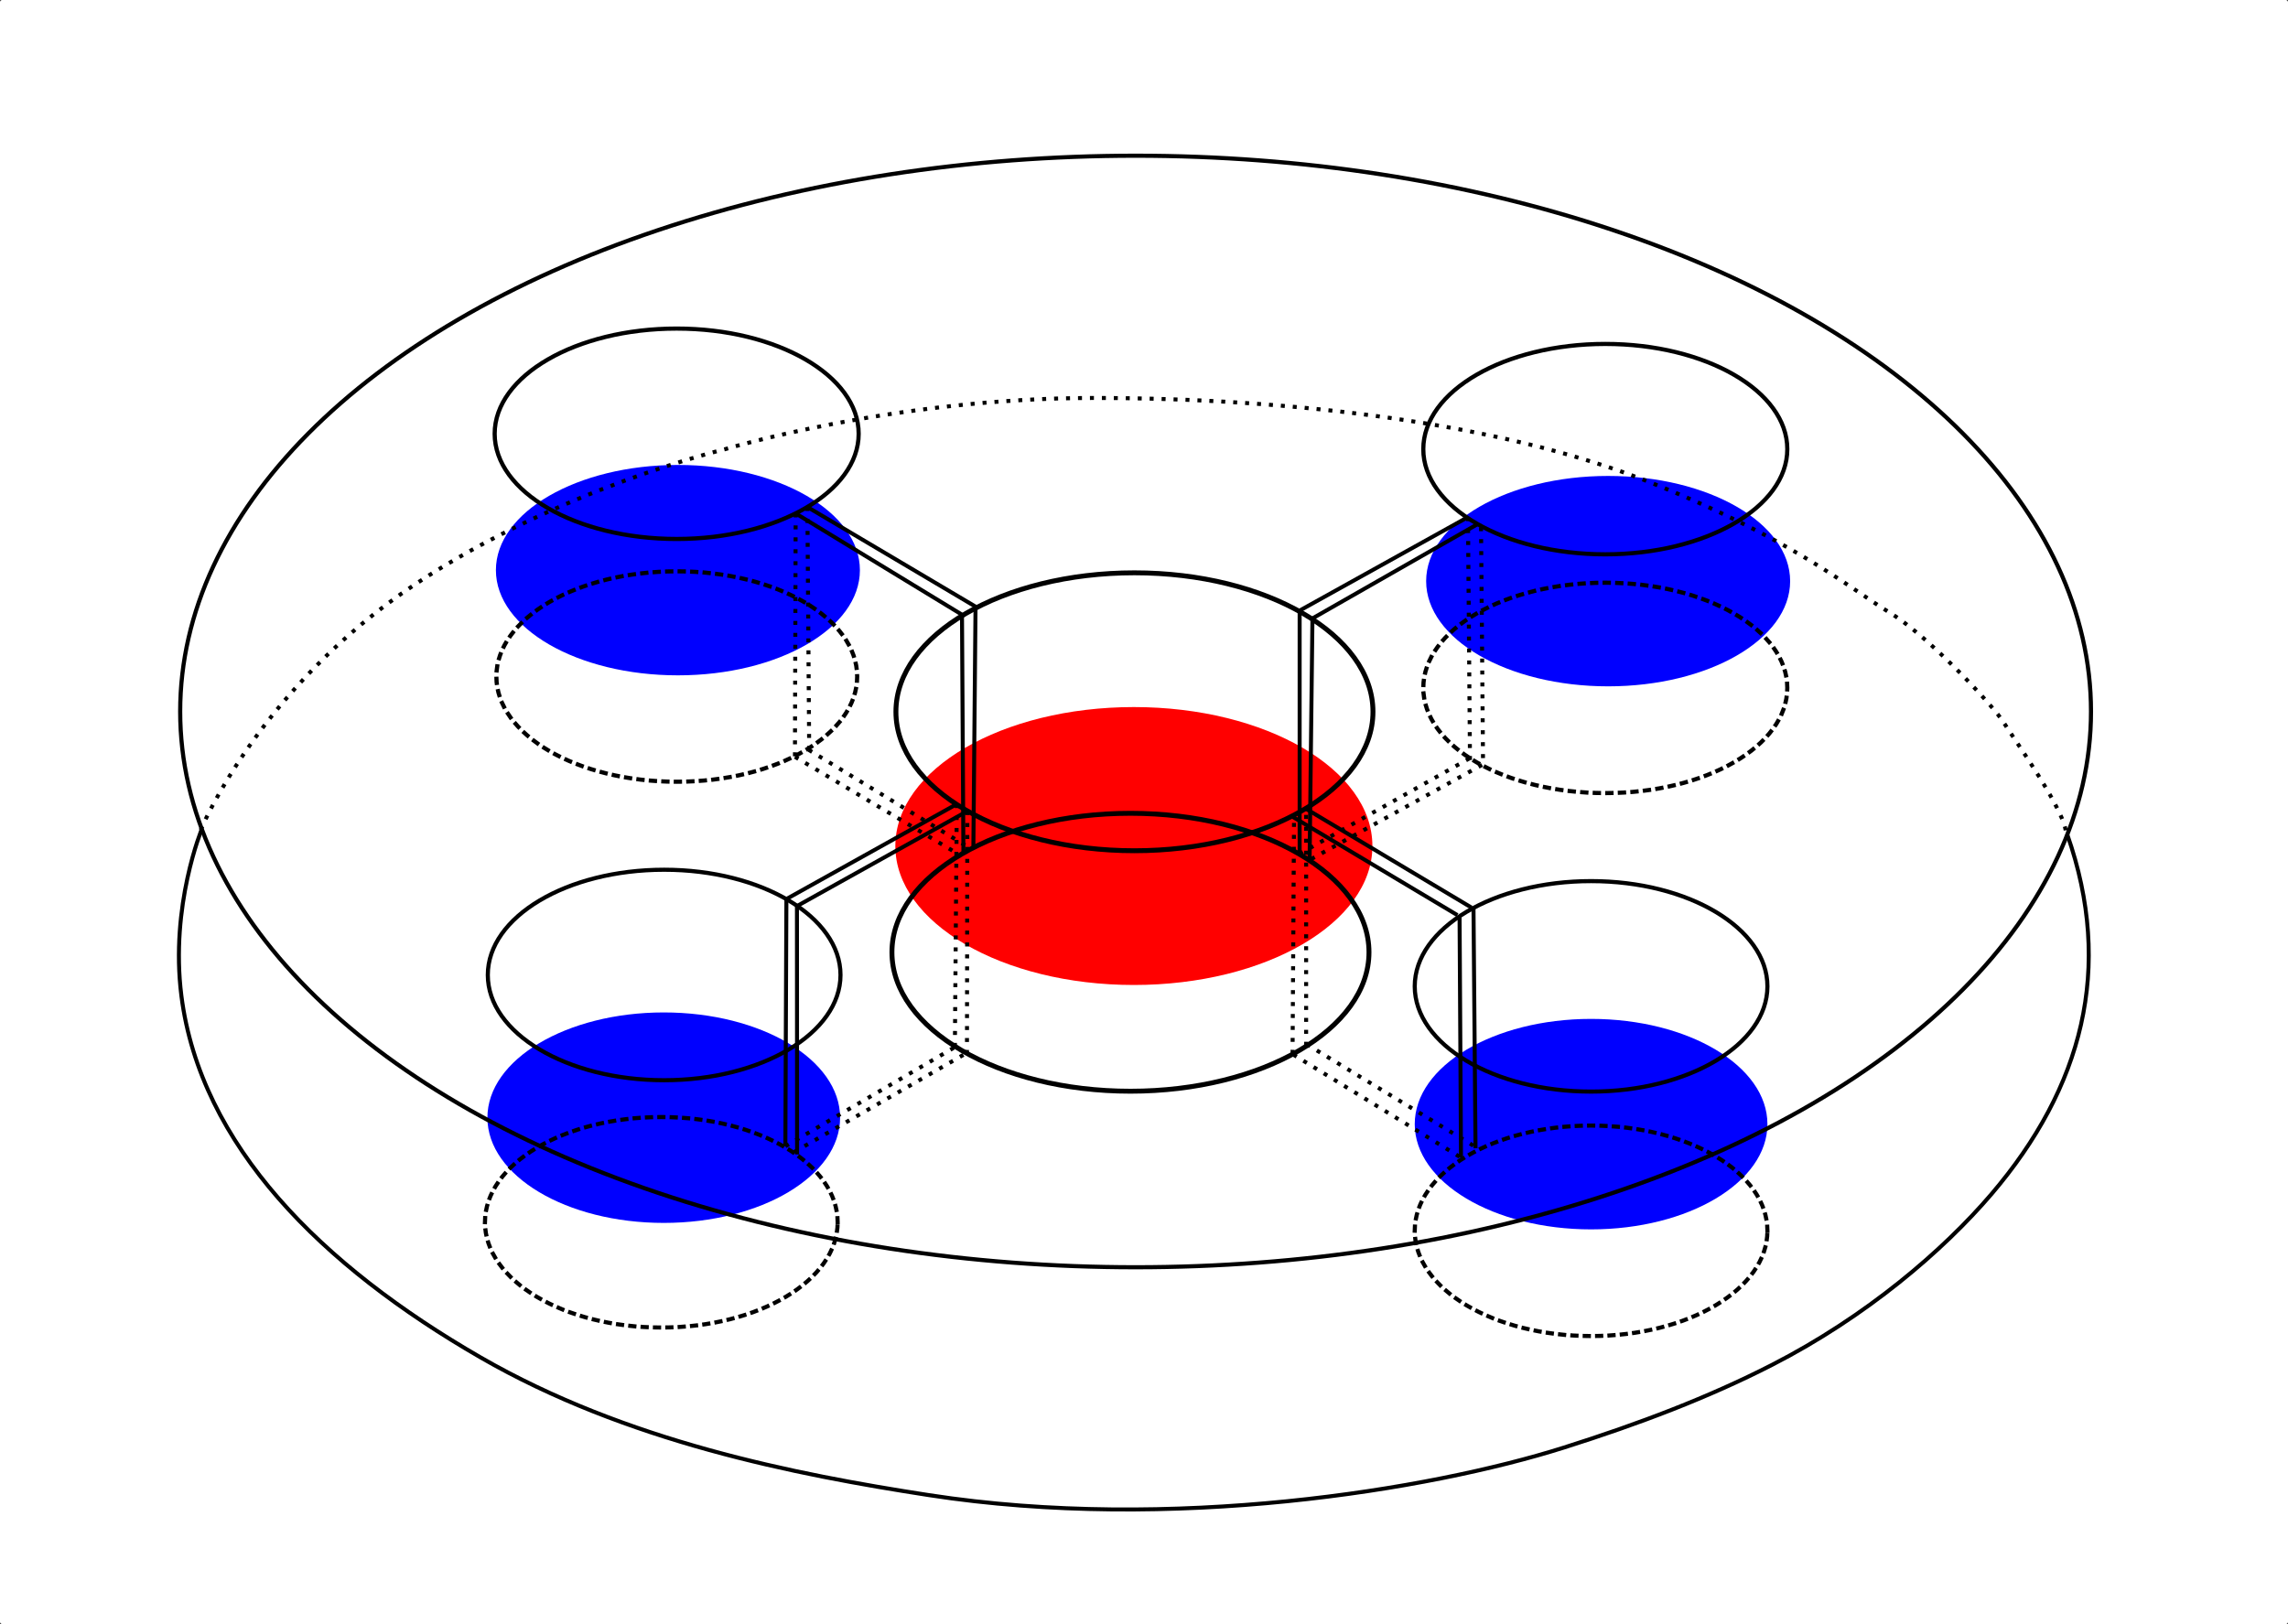 <?xml version="1.0" encoding="UTF-8" standalone="no"?>
<!-- Created with Inkscape (http://www.inkscape.org/) -->

<svg
   xmlns:dc="http://purl.org/dc/elements/1.1/"
   xmlns:cc="http://creativecommons.org/ns#"
   xmlns:rdf="http://www.w3.org/1999/02/22-rdf-syntax-ns#"
   xmlns:svg="http://www.w3.org/2000/svg"
   xmlns="http://www.w3.org/2000/svg"
   xmlns:sodipodi="http://sodipodi.sourceforge.net/DTD/sodipodi-0.dtd"
   xmlns:inkscape="http://www.inkscape.org/namespaces/inkscape"
   width="152.076mm"
   height="107.977mm"
   viewBox="0 0 152.076 107.977"
   version="1.1"
   id="svg16632"
   inkscape:version="0.92.2 (5c3e80d, 2017-08-06)"
   sodipodi:docname="Eigenmode1.svg">
  <rect x="0" y="0" width="152.076" height="107.977" fill="#333333" stroke="none"/>
  <defs
     id="defs16626" />
  <sodipodi:namedview
     id="base"
     pagecolor="#ffffff"
     bordercolor="#666666"
     borderopacity="1.0"
     inkscape:pageopacity="0.0"
     inkscape:pageshadow="2"
     inkscape:zoom="0.7"
     inkscape:cx="195.91974"
     inkscape:cy="231.19364"
     inkscape:document-units="mm"
     inkscape:current-layer="layer1"
     showgrid="false"
     inkscape:snap-global="false"
     inkscape:window-width="1536"
     inkscape:window-height="801"
     inkscape:window-x="-8"
     inkscape:window-y="-8"
     inkscape:window-maximized="1"
     fit-margin-top="0"
     fit-margin-left="0"
     fit-margin-right="0"
     fit-margin-bottom="0" />
  <g
     inkscape:label="Layer 1"
     inkscape:groupmode="layer"
     id="layer1"
     transform="translate(-30.317,-81.742)">
    <rect
       style="fill:#ffffff;fill-opacity:1;stroke:none;stroke-width:0.265;stroke-linecap:square;stroke-linejoin:miter;stroke-miterlimit:4;stroke-dasharray:0.265, 0.529;stroke-dashoffset:0;stroke-opacity:1;paint-order:fill markers stroke"
       id="rect20129"
       width="152.076"
       height="107.977"
       x="30.317"
       y="81.742"
       ry="0.142" />
    <ellipse
       style="fill:#0000ff;fill-opacity:1;stroke:none;stroke-width:0.274;stroke-linecap:square;stroke-linejoin:miter;stroke-miterlimit:4;stroke-dasharray:none;stroke-dashoffset:0;stroke-opacity:1;paint-order:fill markers stroke"
       id="path17205-1-8-5-1-1"
       cx="74.435"
       cy="-156.052"
       rx="11.721"
       ry="6.997"
       transform="scale(1,-1)" />
    <ellipse
       style="fill:#0000ff;fill-opacity:1;stroke:none;stroke-width:0.274;stroke-linecap:square;stroke-linejoin:miter;stroke-miterlimit:4;stroke-dasharray:none;stroke-dashoffset:0;stroke-opacity:1;paint-order:fill markers stroke"
       id="path17205-1-8-5-1-7-8-6-5"
       cx="136.071"
       cy="-156.482"
       rx="11.721"
       ry="6.997"
       transform="scale(1,-1)" />
    <ellipse
       style="fill:#0000ff;fill-opacity:1;stroke:none;stroke-width:0.278;stroke-linecap:square;stroke-linejoin:miter;stroke-miterlimit:4;stroke-dasharray:none;stroke-dashoffset:0;stroke-opacity:1;paint-order:fill markers stroke"
       id="path17205-1-8-8"
       cx="137.205"
       cy="-120.38"
       rx="12.097"
       ry="6.994"
       transform="scale(1,-1)" />
    <ellipse
       style="fill:#0000ff;fill-opacity:1;stroke:none;stroke-width:0.278;stroke-linecap:square;stroke-linejoin:miter;stroke-miterlimit:4;stroke-dasharray:none;stroke-dashoffset:0;stroke-opacity:1;paint-order:fill markers stroke"
       id="path17205-6"
       cx="75.375"
       cy="119.649"
       rx="12.097"
       ry="6.994" />
    <ellipse
       style="fill:#ff0000;fill-opacity:1;stroke:none;stroke-width:0.325;stroke-linecap:square;stroke-linejoin:miter;stroke-miterlimit:4;stroke-dasharray:none;stroke-dashoffset:0;stroke-opacity:1;paint-order:fill markers stroke"
       id="path17312-5"
       cx="105.682"
       cy="137.991"
       ry="9.239"
       rx="15.854" />
    <ellipse
       style="fill:none;fill-opacity:1;stroke:#000000;stroke-width:0.275;stroke-linecap:square;stroke-linejoin:miter;stroke-miterlimit:4;stroke-dasharray:none;stroke-dashoffset:0;stroke-opacity:1;paint-order:fill markers stroke"
       id="path17188"
       cx="105.796"
       cy="129.046"
       rx="63.503"
       ry="36.951" />
    <ellipse
       style="fill:none;fill-opacity:1;stroke:#000000;stroke-width:0.278;stroke-linecap:square;stroke-linejoin:miter;stroke-miterlimit:4;stroke-dasharray:none;stroke-dashoffset:0;stroke-opacity:1;paint-order:fill markers stroke"
       id="path17205"
       cx="75.293"
       cy="110.582"
       rx="12.097"
       ry="6.994" />
    <ellipse
       style="fill:none;fill-opacity:1;stroke:#000000;stroke-width:0.277;stroke-linecap:square;stroke-linejoin:miter;stroke-miterlimit:4;stroke-dasharray:0.277, 0.554;stroke-dashoffset:0;stroke-opacity:1;paint-order:fill markers stroke"
       id="path17205-1"
       cx="75.3"
       cy="126.722"
       rx="11.991"
       ry="6.995" />
    <ellipse
       style="fill:none;fill-opacity:1;stroke:#000000;stroke-width:0.278;stroke-linecap:square;stroke-linejoin:miter;stroke-miterlimit:4;stroke-dasharray:none;stroke-dashoffset:0;stroke-opacity:1;paint-order:fill markers stroke"
       id="path17205-1-8"
       cx="137.016"
       cy="-111.603"
       rx="12.097"
       ry="6.994"
       transform="scale(1,-1)" />
    <ellipse
       style="fill:none;fill-opacity:1;stroke:#000000;stroke-width:0.278;stroke-linecap:square;stroke-linejoin:miter;stroke-miterlimit:4;stroke-dasharray:0.278, 0.557;stroke-dashoffset:0;stroke-opacity:1;paint-order:fill markers stroke"
       id="path17205-1-8-5"
       cx="137.016"
       cy="-127.478"
       rx="12.097"
       ry="6.994"
       transform="scale(1,-1)" />
    <ellipse
       style="fill:none;fill-opacity:1;stroke:#000000;stroke-width:0.274;stroke-linecap:square;stroke-linejoin:miter;stroke-miterlimit:4;stroke-dasharray:none;stroke-dashoffset:0;stroke-opacity:1;paint-order:fill markers stroke"
       id="path17205-1-8-5-1"
       cx="74.461"
       cy="-146.565"
       rx="11.721"
       ry="6.997"
       transform="scale(1,-1)" />
    <ellipse
       style="fill:none;fill-opacity:1;stroke:#000000;stroke-width:0.274;stroke-linecap:square;stroke-linejoin:miter;stroke-miterlimit:4;stroke-dasharray:0.274, 0.548;stroke-dashoffset:0;stroke-opacity:1;paint-order:fill markers stroke"
       id="path17205-1-8-5-1-7"
       cx="74.272"
       cy="-163.007"
       rx="11.721"
       ry="6.997"
       transform="scale(1,-1)" />
    <ellipse
       style="fill:none;fill-opacity:1;stroke:#000000;stroke-width:0.274;stroke-linecap:square;stroke-linejoin:miter;stroke-miterlimit:4;stroke-dasharray:0.274, 0.548;stroke-dashoffset:0;stroke-opacity:1;paint-order:fill markers stroke"
       id="path17205-1-8-5-1-7-8"
       cx="136.071"
       cy="-163.574"
       rx="11.721"
       ry="6.997"
       transform="scale(1,-1)" />
    <ellipse
       style="fill:none;fill-opacity:1;stroke:#000000;stroke-width:0.274;stroke-linecap:square;stroke-linejoin:miter;stroke-miterlimit:4;stroke-dasharray:none;stroke-dashoffset:0;stroke-opacity:1;paint-order:fill markers stroke"
       id="path17205-1-8-5-1-7-8-6"
       cx="136.071"
       cy="-147.321"
       rx="11.721"
       ry="6.997"
       transform="scale(1,-1)" />
    <ellipse
       style="fill:none;fill-opacity:1;stroke:#000000;stroke-width:0.325;stroke-linecap:square;stroke-linejoin:miter;stroke-miterlimit:4;stroke-dasharray:none;stroke-dashoffset:0;stroke-opacity:1;paint-order:fill markers stroke"
       id="path17312"
       cx="105.72"
       cy="129.065"
       ry="9.239"
       rx="15.854" />
    <ellipse
       style="fill:none;fill-opacity:1;stroke:#000000;stroke-width:0.325;stroke-linecap:square;stroke-linejoin:miter;stroke-miterlimit:4;stroke-dasharray:none;stroke-dashoffset:0;stroke-opacity:1;paint-order:fill markers stroke"
       id="path17312-7"
       cx="105.455"
       cy="145.054"
       rx="15.854"
       ry="9.239" />
    <path
       style="fill:none;stroke:#000000;stroke-width:0.265px;stroke-linecap:butt;stroke-linejoin:miter;stroke-opacity:1"
       d="m 116.697,122.339 11.125,-6.181"
       id="path17329"
       inkscape:connector-curvature="0"
       sodipodi:nodetypes="cc" />
    <path
       style="fill:none;stroke:#000000;stroke-width:0.265px;stroke-linecap:butt;stroke-linejoin:miter;stroke-opacity:1"
       d="m 117.465,122.907 11.058,-6.314"
       id="path17340"
       inkscape:connector-curvature="0"
       sodipodi:nodetypes="cc" />
    <path
       style="fill:none;stroke:#000000;stroke-width:0.265px;stroke-linecap:butt;stroke-linejoin:miter;stroke-opacity:1"
       d="m 94.376,122.682 -11.174,-6.804"
       id="path17342"
       inkscape:connector-curvature="0" />
    <path
       style="fill:none;stroke:#000000;stroke-width:0.265px;stroke-linecap:butt;stroke-linejoin:miter;stroke-opacity:1"
       d="M 95.226,122.115 83.982,115.453"
       id="path17344"
       inkscape:connector-curvature="0" />
    <path
       style="fill:none;stroke:#000000;stroke-width:0.265;stroke-linecap:butt;stroke-linejoin:miter;stroke-miterlimit:4;stroke-dasharray:0.265, 0.529;stroke-dashoffset:0;stroke-opacity:1"
       d="m 83.202,115.879 -0.047,16.182"
       id="path17346"
       inkscape:connector-curvature="0" />
    <path
       style="fill:none;stroke:#000000;stroke-width:0.265;stroke-linecap:butt;stroke-linejoin:miter;stroke-miterlimit:4;stroke-dasharray:0.265, 0.529;stroke-dashoffset:0;stroke-opacity:1"
       d="m 83.982,115.453 0.118,15.993"
       id="path17348"
       inkscape:connector-curvature="0" />
    <path
       style="fill:none;stroke:#000000;stroke-width:0.265;stroke-linecap:butt;stroke-linejoin:miter;stroke-miterlimit:4;stroke-dasharray:0.265, 0.529;stroke-dashoffset:0;stroke-opacity:1"
       d="m 83.155,132.061 10.867,6.473"
       id="path17350"
       inkscape:connector-curvature="0" />
    <path
       style="fill:none;stroke:#000000;stroke-width:0.265;stroke-linecap:butt;stroke-linejoin:miter;stroke-miterlimit:4;stroke-dasharray:0.265, 0.529;stroke-dashoffset:0;stroke-opacity:1"
       d="m 84.066,131.597 10.772,6.567"
       id="path17352"
       inkscape:connector-curvature="0" />
    <path
       style="fill:none;stroke:#000000;stroke-width:0.265px;stroke-linecap:butt;stroke-linejoin:miter;stroke-opacity:1"
       d="m 82.586,141.516 11.326,-6.314"
       id="path17354"
       inkscape:connector-curvature="0" />
    <path
       style="fill:none;stroke:#000000;stroke-width:0.265px;stroke-linecap:butt;stroke-linejoin:miter;stroke-opacity:1"
       d="m 83.288,141.984 11.326,-6.314"
       id="path17356"
       inkscape:connector-curvature="0" />
    <path
       style="fill:none;stroke:#000000;stroke-width:0.265px;stroke-linecap:butt;stroke-linejoin:miter;stroke-opacity:1"
       d="m 82.586,141.516 -0.069,16.436"
       id="path17358"
       inkscape:connector-curvature="0" />
    <path
       style="fill:none;stroke:#000000;stroke-width:0.265px;stroke-linecap:butt;stroke-linejoin:miter;stroke-opacity:1"
       d="m 83.288,141.984 0.009,16.512"
       id="path17360"
       inkscape:connector-curvature="0" />
    <path
       style="fill:none;stroke:#000000;stroke-width:0.265;stroke-linecap:butt;stroke-linejoin:miter;stroke-miterlimit:4;stroke-dasharray:0.265, 0.529;stroke-dashoffset:0;stroke-opacity:1"
       d="M 83.104,158.337 94.589,151.739"
       id="path17362"
       inkscape:connector-curvature="0" />
    <path
       style="fill:none;stroke:#000000;stroke-width:0.265;stroke-linecap:butt;stroke-linejoin:miter;stroke-miterlimit:4;stroke-dasharray:0.265, 0.529;stroke-dashoffset:0;stroke-opacity:1"
       d="m 82.517,157.952 11.268,-6.591"
       id="path17364"
       inkscape:connector-curvature="0" />
    <path
       style="fill:none;stroke:#000000;stroke-width:0.265;stroke-linecap:butt;stroke-linejoin:miter;stroke-miterlimit:4;stroke-dasharray:0.265, 0.529;stroke-dashoffset:0;stroke-opacity:1"
       d="m 94.613,135.669 -0.025,16.07"
       id="path17366"
       inkscape:connector-curvature="0" />
    <path
       style="fill:none;stroke:#000000;stroke-width:0.265;stroke-linecap:butt;stroke-linejoin:miter;stroke-miterlimit:4;stroke-dasharray:0.265, 0.529;stroke-dashoffset:0;stroke-opacity:1"
       d="M 93.912,135.202 93.785,151.361"
       id="path17368"
       inkscape:connector-curvature="0" />
    <path
       style="fill:none;stroke:#000000;stroke-width:0.265px;stroke-linecap:butt;stroke-linejoin:miter;stroke-opacity:1"
       d="m 94.258,122.706 0.094,15.733"
       id="path17370"
       inkscape:connector-curvature="0" />
    <path
       style="fill:none;stroke:#000000;stroke-width:0.265px;stroke-linecap:butt;stroke-linejoin:miter;stroke-opacity:1"
       d="m 95.156,122.186 -0.142,15.922"
       id="path17372"
       inkscape:connector-curvature="0" />
    <path
       style="fill:none;stroke:#000000;stroke-width:0.265px;stroke-linecap:butt;stroke-linejoin:miter;stroke-opacity:1"
       d="m 116.7,122.422 v 16.111"
       id="path17376"
       inkscape:connector-curvature="0" />
    <path
       style="fill:none;stroke:#000000;stroke-width:0.265px;stroke-linecap:butt;stroke-linejoin:miter;stroke-opacity:1"
       d="m 117.551,122.847 -0.189,16.111"
       id="path17378"
       inkscape:connector-curvature="0" />
    <path
       style="fill:none;stroke:#000000;stroke-width:0.265;stroke-linecap:butt;stroke-linejoin:miter;stroke-miterlimit:4;stroke-dasharray:0.265, 0.529;stroke-dashoffset:0;stroke-opacity:1"
       d="m 127.888,116.125 0.134,16.17"
       id="path17380"
       inkscape:connector-curvature="0" />
    <path
       style="fill:none;stroke:#000000;stroke-width:0.265;stroke-linecap:butt;stroke-linejoin:miter;stroke-miterlimit:4;stroke-dasharray:0.265, 0.529;stroke-dashoffset:0;stroke-opacity:1"
       d="m 128.757,116.794 0.134,15.802"
       id="path17382"
       inkscape:connector-curvature="0" />
    <path
       style="fill:none;stroke:#000000;stroke-width:0.265;stroke-linecap:butt;stroke-linejoin:miter;stroke-miterlimit:4;stroke-dasharray:0.265, 0.529;stroke-dashoffset:0;stroke-opacity:1"
       d="m 127.989,132.162 -11.292,6.348"
       id="path17384"
       inkscape:connector-curvature="0" />
    <path
       style="fill:none;stroke:#000000;stroke-width:0.265;stroke-linecap:butt;stroke-linejoin:miter;stroke-miterlimit:4;stroke-dasharray:0.265, 0.529;stroke-dashoffset:0;stroke-opacity:1"
       d="m 128.824,132.596 -11.392,6.281"
       id="path17386"
       inkscape:connector-curvature="0" />
    <path
       style="fill:none;stroke:#000000;stroke-width:0.265;stroke-linecap:butt;stroke-linejoin:miter;stroke-miterlimit:4;stroke-dasharray:0.265, 0.529;stroke-dashoffset:0;stroke-opacity:1"
       d="m 116.275,151.857 11.15,6.851"
       id="path17392"
       inkscape:connector-curvature="0" />
    <path
       style="fill:none;stroke:#000000;stroke-width:0.265px;stroke-linecap:butt;stroke-linejoin:miter;stroke-opacity:1"
       d="m 127.425,158.708 -0.095,-16.064"
       id="path17396"
       inkscape:connector-curvature="0" />
    <path
       style="fill:none;stroke:#000000;stroke-width:0.265;stroke-linecap:butt;stroke-linejoin:miter;stroke-miterlimit:4;stroke-dasharray:0.265, 0.529;stroke-dashoffset:0;stroke-opacity:1"
       d="m 117.164,151.171 11.426,6.949"
       id="path17478"
       inkscape:connector-curvature="0" />
    <path
       style="fill:none;stroke:#000000;stroke-width:0.265px;stroke-linecap:butt;stroke-linejoin:miter;stroke-opacity:1"
       d="m 128.256,142.117 0.134,15.969"
       id="path17480"
       inkscape:connector-curvature="0" />
    <path
       style="fill:none;stroke:#000000;stroke-width:0.265;stroke-linecap:butt;stroke-linejoin:miter;stroke-miterlimit:4;stroke-dasharray:0.265, 0.529;stroke-dashoffset:0;stroke-opacity:1"
       d="m 116.229,151.806 0.1,-15.903"
       id="path17482"
       inkscape:connector-curvature="0" />
    <path
       style="fill:none;stroke:#000000;stroke-width:0.265px;stroke-linecap:butt;stroke-linejoin:miter;stroke-opacity:1"
       d="m 116.162,136.004 11.025,6.582"
       id="path17484"
       inkscape:connector-curvature="0" />
    <path
       style="fill:none;stroke:#000000;stroke-width:0.265;stroke-linecap:butt;stroke-linejoin:miter;stroke-miterlimit:4;stroke-dasharray:0.265, 0.529;stroke-dashoffset:0;stroke-opacity:1"
       d="m 117.131,151.271 v -15.769"
       id="path17486"
       inkscape:connector-curvature="0" />
    <path
       style="fill:none;stroke:#000000;stroke-width:0.265px;stroke-linecap:butt;stroke-linejoin:miter;stroke-opacity:1"
       d="m 117.097,135.502 11.025,6.582"
       id="path17488"
       inkscape:connector-curvature="0" />
    <path
       style="fill:none;stroke:#000000;stroke-width:0.265px;stroke-linecap:butt;stroke-linejoin:miter;stroke-opacity:1"
       d="m 43.74,136.839 c 0,0 -2.129,5.12 -1.366,11.111 1.266,9.943 9.322,17.949 19.877,24.037 9.681,5.584 20.871,7.782 29.82,9.162 16.08,2.479 33.284,-0.342 42.188,-3.162 5.034,-1.594 9.61,-3.333 13.844,-5.502 6.258,-3.207 11.375,-7.597 14.58,-11.352 6.032,-7.067 8.16,-15.017 5.037,-23.91"
       id="path17493"
       inkscape:connector-curvature="0"
       sodipodi:nodetypes="cssssssc" />
    <path
       style="fill:none;stroke:#000000;stroke-width:0.265;stroke-linecap:butt;stroke-linejoin:miter;stroke-miterlimit:4;stroke-dasharray:0.265, 0.529;stroke-dashoffset:0;stroke-opacity:1"
       d="m 43.656,136.927 c 0,0 3.88,-9.464 14.269,-16.347 9.605,-6.364 20.6,-8.977 20.6,-8.977 0,0 11.245,-3.402 24.474,-3.402 13.229,0 27.025,1.701 36.664,5.481 9.638,3.78 13.607,7.182 16.253,8.788 2.646,1.606 6.993,6.331 7.56,7.276 0.567,0.945 4.252,6.048 4.158,7.465"
       id="path17495"
       inkscape:connector-curvature="0"
       sodipodi:nodetypes="cscssccc" />
  </g>
</svg>

